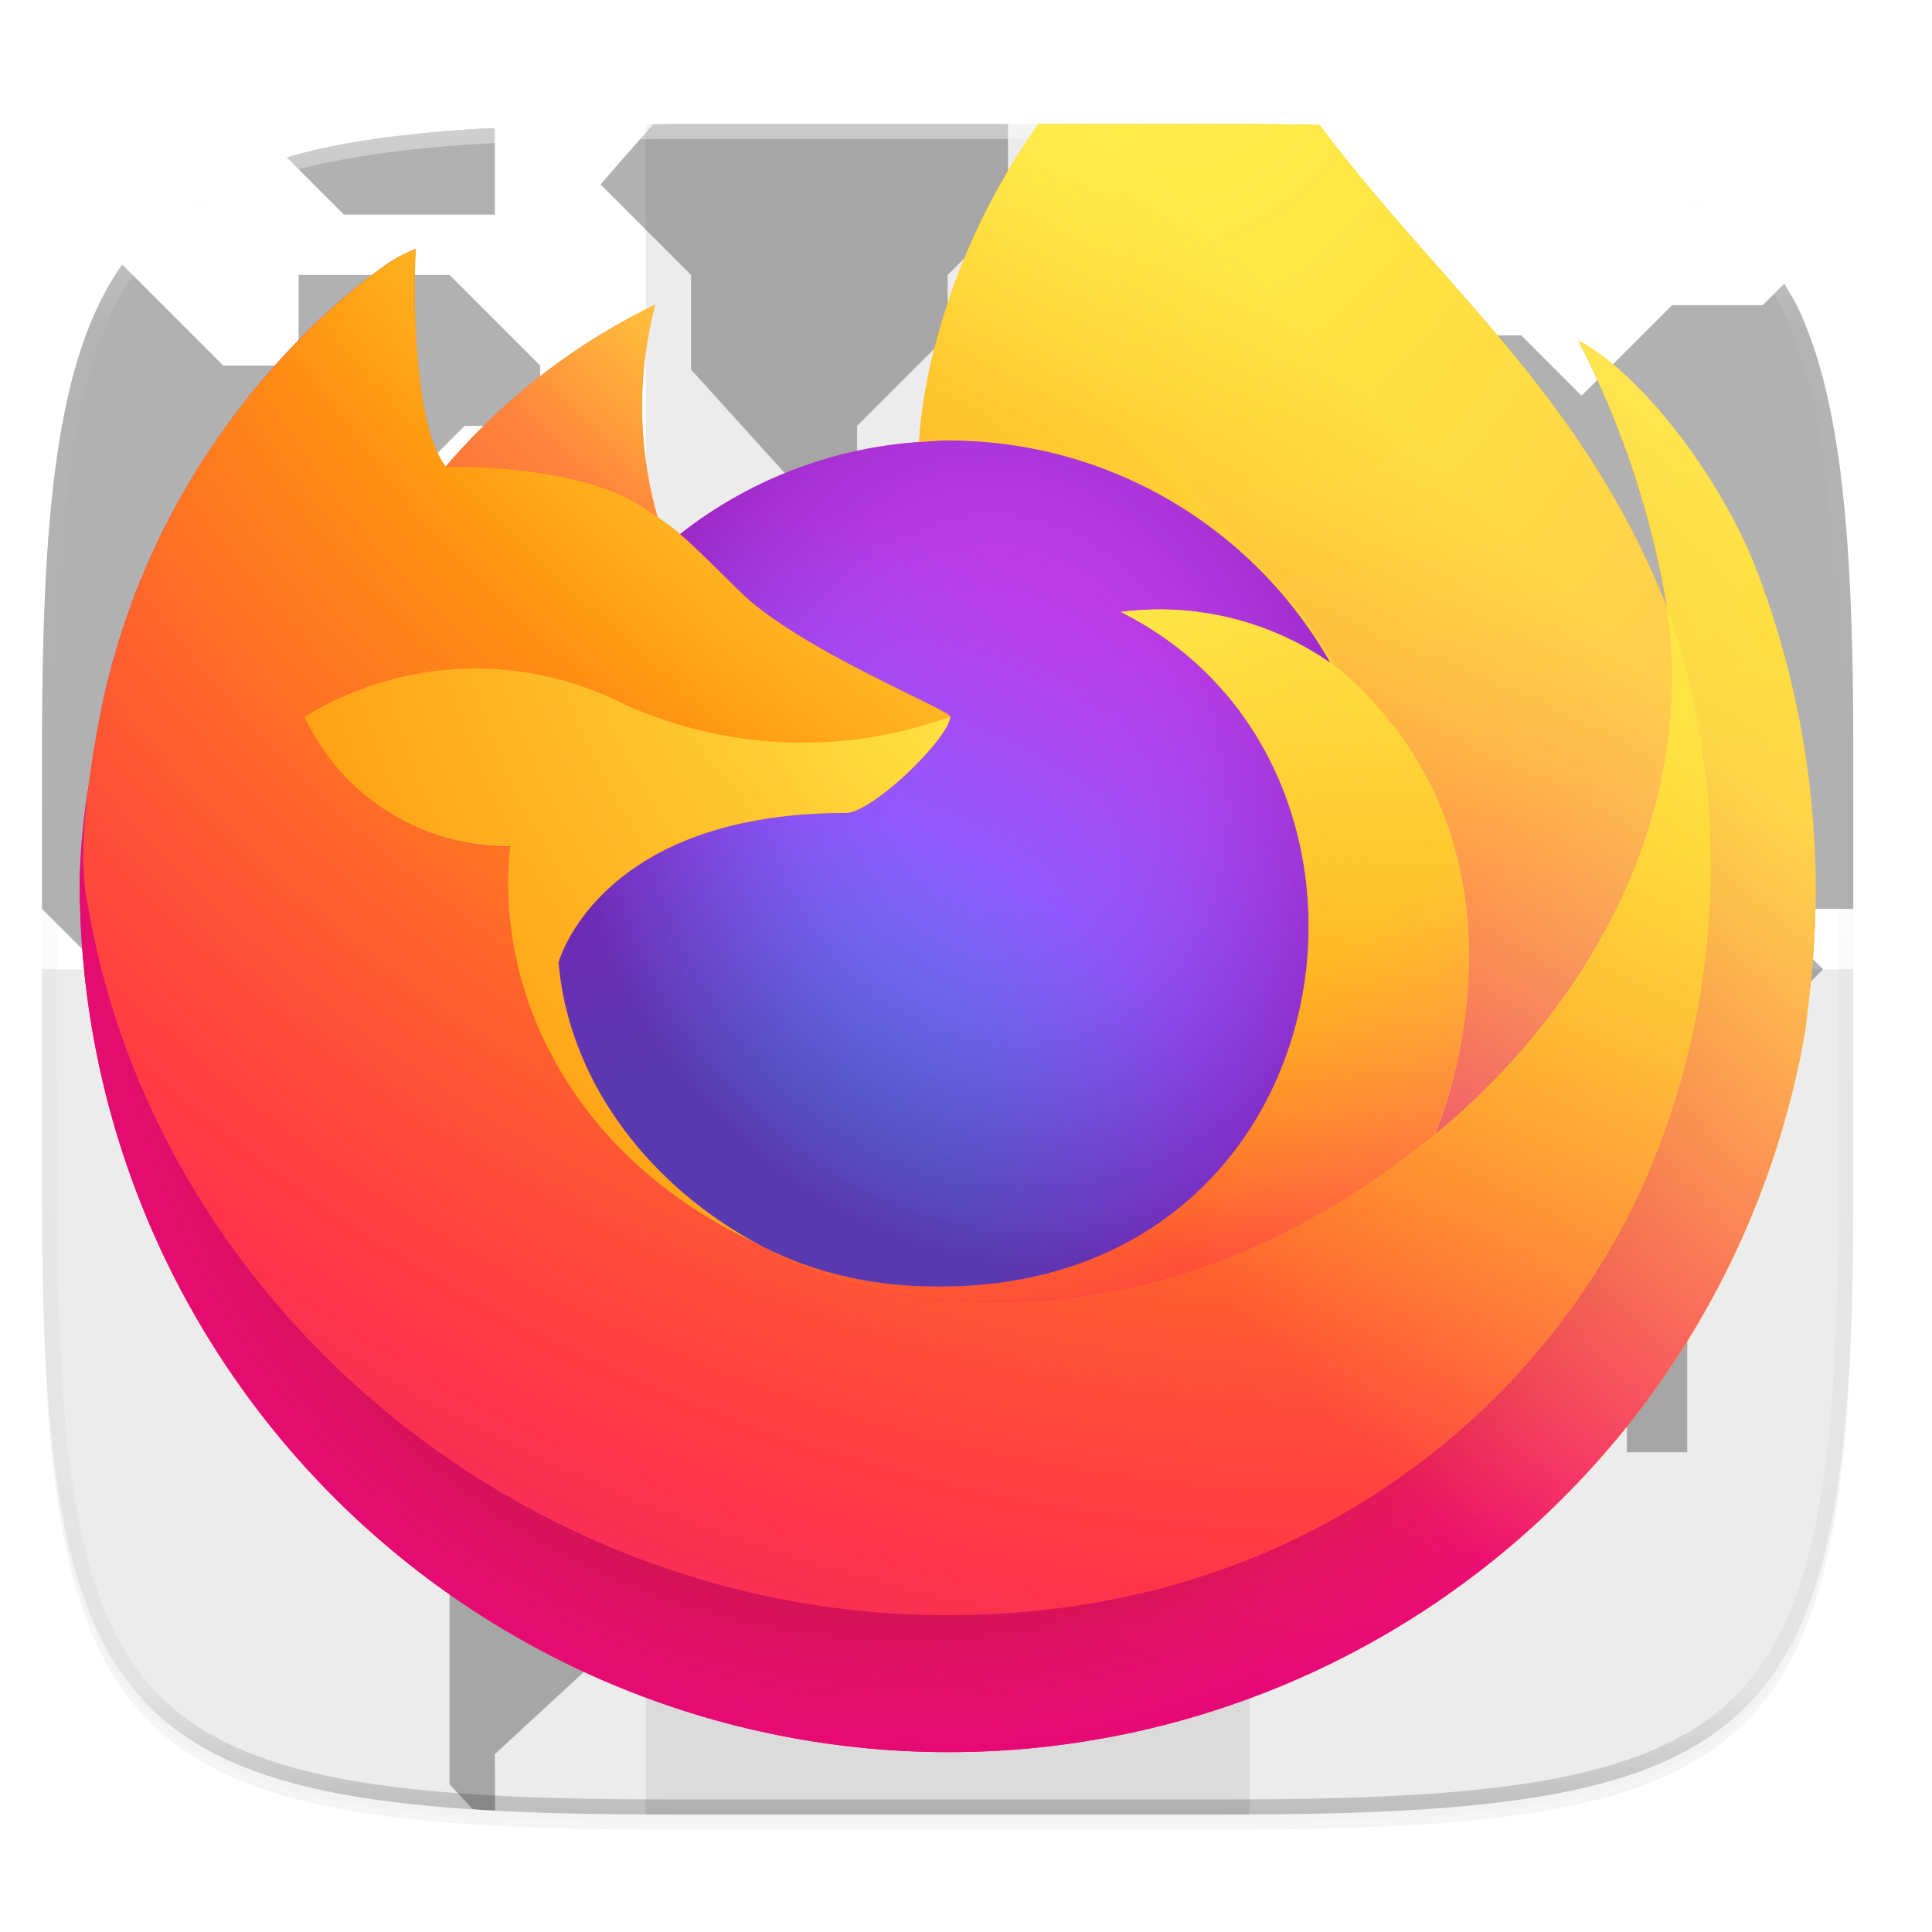 <?xml version="1.0" encoding="UTF-8" standalone="no"?>
<svg
   xmlns:dc="http://purl.org/dc/elements/1.1/"
   xmlns:cc="http://creativecommons.org/ns#"
   xmlns:rdf="http://www.w3.org/1999/02/22-rdf-syntax-ns#"
   xmlns:svg="http://www.w3.org/2000/svg"
   xmlns="http://www.w3.org/2000/svg"
   xmlns:xlink="http://www.w3.org/1999/xlink"
   xmlns:sodipodi="http://sodipodi.sourceforge.net/DTD/sodipodi-0.dtd"
   xmlns:inkscape="http://www.inkscape.org/namespaces/inkscape"
   width="256"
   height="256"
   version="1.0"
   enable-background="new"
   id="svg211"
   sodipodi:docname="firefox.svg"
   inkscape:version="0.92.5 (2060ec1f9f, 2020-04-08)">
  <sodipodi:namedview
     pagecolor="#ffffff"
     bordercolor="#666666"
     borderopacity="1"
     objecttolerance="10"
     gridtolerance="10"
     guidetolerance="10"
     inkscape:pageopacity="0"
     inkscape:pageshadow="2"
     inkscape:window-width="1366"
     inkscape:window-height="668"
     id="namedview213"
     showgrid="false"
     inkscape:zoom="0.921875"
     inkscape:cx="64.790778"
     inkscape:cy="160.44282"
     inkscape:window-x="0"
     inkscape:window-y="24"
     inkscape:window-maximized="1"
     inkscape:current-layer="svg211" />
  <defs
     id="defs165">
    <filter
       id="b"
       x="-.023"
       width="1.046"
       y="-.025"
       height="1.05"
       color-interpolation-filters="sRGB">
      <feGaussianBlur
         stdDeviation="2.32"
         id="feGaussianBlur2" />
    </filter>
    <filter
       id="c"
       x="-.012"
       width="1.023"
       y="-.012"
       height="1.025"
       color-interpolation-filters="sRGB">
      <feGaussianBlur
         stdDeviation="1.16"
         id="feGaussianBlur5" />
    </filter>
    <linearGradient
       xlink:href="#a"
       id="e"
       x1="296"
       y1="-212"
       x2="296"
       y2="236"
       gradientUnits="userSpaceOnUse" />
    <linearGradient
       id="a">
      <stop
         offset="0"
         stop-color="#FFFEFE"
         id="stop9" />
      <stop
         offset=".125"
         stop-color="#FFFEFE"
         stop-opacity=".098"
         id="stop11" />
      <stop
         offset=".925"
         stop-opacity=".098"
         id="stop13" />
      <stop
         offset="1"
         stop-opacity=".498"
         id="stop15" />
    </linearGradient>
    <clipPath
       clipPathUnits="userSpaceOnUse"
       id="d">
      <path
         d="M361.938-212C507.235-212 528-191.287 528-46.125v116.25C528 215.286 507.235 236 361.937 236H214.063C68.766 236 48 215.286 48 70.125v-116.25C48-191.287 68.765-212 214.063-212z"
         fill="#9F4AC8"
         stroke-width="2"
         stroke-linecap="round"
         stroke-linejoin="round"
         enable-background="new"
         id="path18" />
    </clipPath>
    <linearGradient
       id="f"
       x1="70.786"
       y1="12.393"
       x2="6.447"
       y2="74.468"
       gradientUnits="userSpaceOnUse"
       gradientTransform="matrix(2.971,0,0,2.971,6.706,-5.417)">
      <stop
         offset=".048"
         stop-color="#fff44f"
         id="stop21" />
      <stop
         offset=".111"
         stop-color="#ffe847"
         id="stop23" />
      <stop
         offset=".225"
         stop-color="#ffc830"
         id="stop25" />
      <stop
         offset=".368"
         stop-color="#ff980e"
         id="stop27" />
      <stop
         offset=".401"
         stop-color="#ff8b16"
         id="stop29" />
      <stop
         offset=".462"
         stop-color="#ff672a"
         id="stop31" />
      <stop
         offset=".534"
         stop-color="#ff3647"
         id="stop33" />
      <stop
         offset=".705"
         stop-color="#e31587"
         id="stop35" />
    </linearGradient>
    <radialGradient
       id="g"
       cx="-7907.187"
       cy="-8515.121"
       r="80.797"
       gradientTransform="translate(7978.7,8523.996)"
       gradientUnits="userSpaceOnUse">
      <stop
         offset=".129"
         stop-color="#ffbd4f"
         id="stop38" />
      <stop
         offset=".186"
         stop-color="#ffac31"
         id="stop40" />
      <stop
         offset=".247"
         stop-color="#ff9d17"
         id="stop42" />
      <stop
         offset=".283"
         stop-color="#ff980e"
         id="stop44" />
      <stop
         offset=".403"
         stop-color="#ff563b"
         id="stop46" />
      <stop
         offset=".467"
         stop-color="#ff3750"
         id="stop48" />
      <stop
         offset=".71"
         stop-color="#f5156c"
         id="stop50" />
      <stop
         offset=".782"
         stop-color="#eb0878"
         id="stop52" />
      <stop
         offset=".86"
         stop-color="#e50080"
         id="stop54" />
    </radialGradient>
    <radialGradient
       id="h"
       cx="-7936.711"
       cy="-8482.089"
       r="80.797"
       gradientTransform="translate(7978.7,8523.996)"
       gradientUnits="userSpaceOnUse">
      <stop
         offset=".3"
         stop-color="#960e18"
         id="stop57" />
      <stop
         offset=".351"
         stop-color="#b11927"
         stop-opacity=".74"
         id="stop59" />
      <stop
         offset=".435"
         stop-color="#db293d"
         stop-opacity=".343"
         id="stop61" />
      <stop
         offset=".497"
         stop-color="#f5334b"
         stop-opacity=".094"
         id="stop63" />
      <stop
         offset=".53"
         stop-color="#ff3750"
         stop-opacity="0"
         id="stop65" />
    </radialGradient>
    <radialGradient
       id="i"
       cx="-7926.97"
       cy="-8533.457"
       r="58.534"
       gradientTransform="matrix(2.971,0,0,2.971,23699.315,25318.194)"
       gradientUnits="userSpaceOnUse">
      <stop
         offset=".132"
         stop-color="#fff44f"
         id="stop68" />
      <stop
         offset=".252"
         stop-color="#ffdc3e"
         id="stop70" />
      <stop
         offset=".506"
         stop-color="#ff9d12"
         id="stop72" />
      <stop
         offset=".526"
         stop-color="#ff980e"
         id="stop74" />
    </radialGradient>
    <radialGradient
       id="j"
       cx="-7945.648"
       cy="-8460.984"
       r="38.471"
       gradientTransform="translate(7978.7,8523.996)"
       gradientUnits="userSpaceOnUse">
      <stop
         offset=".353"
         stop-color="#3a8ee6"
         id="stop77" />
      <stop
         offset=".472"
         stop-color="#5c79f0"
         id="stop79" />
      <stop
         offset=".669"
         stop-color="#9059ff"
         id="stop81" />
      <stop
         offset="1"
         stop-color="#c139e6"
         id="stop83" />
    </radialGradient>
    <radialGradient
       id="k"
       cx="-7935.62"
       cy="-8491.546"
       r="20.397"
       gradientTransform="matrix(0.972,-0.235,0.275,1.138,10095.002,7833.794)"
       gradientUnits="userSpaceOnUse">
      <stop
         offset=".206"
         stop-color="#9059ff"
         stop-opacity="0"
         id="stop86" />
      <stop
         offset=".278"
         stop-color="#8c4ff3"
         stop-opacity=".064"
         id="stop88" />
      <stop
         offset=".747"
         stop-color="#7716a8"
         stop-opacity=".45"
         id="stop90" />
      <stop
         offset=".975"
         stop-color="#6e008b"
         stop-opacity=".6"
         id="stop92" />
    </radialGradient>
    <radialGradient
       id="l"
       cx="-7937.731"
       cy="-8518.427"
       r="27.676"
       gradientTransform="translate(7978.7,8523.996)"
       gradientUnits="userSpaceOnUse">
      <stop
         offset="0"
         stop-color="#ffe226"
         id="stop95" />
      <stop
         offset=".121"
         stop-color="#ffdb27"
         id="stop97" />
      <stop
         offset=".295"
         stop-color="#ffc82a"
         id="stop99" />
      <stop
         offset=".502"
         stop-color="#ffa930"
         id="stop101" />
      <stop
         offset=".732"
         stop-color="#ff7e37"
         id="stop103" />
      <stop
         offset=".792"
         stop-color="#ff7139"
         id="stop105" />
    </radialGradient>
    <radialGradient
       id="m"
       cx="-7915.977"
       cy="-8535.981"
       r="118.081"
       gradientTransform="translate(7978.7,8523.996)"
       gradientUnits="userSpaceOnUse">
      <stop
         offset=".113"
         stop-color="#fff44f"
         id="stop108" />
      <stop
         offset=".456"
         stop-color="#ff980e"
         id="stop110" />
      <stop
         offset=".622"
         stop-color="#ff5634"
         id="stop112" />
      <stop
         offset=".716"
         stop-color="#ff3647"
         id="stop114" />
      <stop
         offset=".904"
         stop-color="#e31587"
         id="stop116" />
    </radialGradient>
    <radialGradient
       id="n"
       cx="-7927.165"
       cy="-8522.859"
       r="86.499"
       gradientTransform="matrix(0.312,2.956,-1.94,0.205,-13908.814,25158.335)"
       gradientUnits="userSpaceOnUse">
      <stop
         offset="0"
         stop-color="#fff44f"
         id="stop119" />
      <stop
         offset=".06"
         stop-color="#ffe847"
         id="stop121" />
      <stop
         offset=".168"
         stop-color="#ffc830"
         id="stop123" />
      <stop
         offset=".304"
         stop-color="#ff980e"
         id="stop125" />
      <stop
         offset=".356"
         stop-color="#ff8b16"
         id="stop127" />
      <stop
         offset=".455"
         stop-color="#ff672a"
         id="stop129" />
      <stop
         offset=".57"
         stop-color="#ff3647"
         id="stop131" />
      <stop
         offset=".737"
         stop-color="#e31587"
         id="stop133" />
    </radialGradient>
    <radialGradient
       id="o"
       cx="-7938.383"
       cy="-8508.176"
       r="73.72"
       gradientTransform="translate(7978.7,8523.996)"
       gradientUnits="userSpaceOnUse">
      <stop
         offset=".137"
         stop-color="#fff44f"
         id="stop136" />
      <stop
         offset=".48"
         stop-color="#ff980e"
         id="stop138" />
      <stop
         offset=".592"
         stop-color="#ff5634"
         id="stop140" />
      <stop
         offset=".655"
         stop-color="#ff3647"
         id="stop142" />
      <stop
         offset=".904"
         stop-color="#e31587"
         id="stop144" />
    </radialGradient>
    <radialGradient
       id="p"
       cx="-7918.923"
       cy="-8503.861"
       r="80.686"
       gradientTransform="translate(7978.7,8523.996)"
       gradientUnits="userSpaceOnUse">
      <stop
         offset=".094"
         stop-color="#fff44f"
         id="stop147" />
      <stop
         offset=".231"
         stop-color="#ffe141"
         id="stop149" />
      <stop
         offset=".509"
         stop-color="#ffaf1e"
         id="stop151" />
      <stop
         offset=".626"
         stop-color="#ff980e"
         id="stop153" />
    </radialGradient>
    <linearGradient
       id="q"
       x1="70.013"
       y1="12.061"
       x2="15.267"
       y2="66.806"
       gradientUnits="userSpaceOnUse"
       gradientTransform="matrix(2.971,0,0,2.971,6.706,-5.417)">
      <stop
         offset=".167"
         stop-color="#fff44f"
         stop-opacity=".8"
         id="stop156" />
      <stop
         offset=".266"
         stop-color="#fff44f"
         stop-opacity=".634"
         id="stop158" />
      <stop
         offset=".489"
         stop-color="#fff44f"
         stop-opacity=".217"
         id="stop160" />
      <stop
         offset=".6"
         stop-color="#fff44f"
         stop-opacity="0"
         id="stop162" />
    </linearGradient>
  </defs>
  <g
     stroke-width="2"
     stroke-linecap="round"
     stroke-linejoin="round"
     id="g171">
    <path
       d="M162.537 62.432c72.648 0 83.031 10.357 83.031 82.937v58.125c0 72.581-10.383 82.938-83.031 82.938H88.599c-72.648 0-83.031-10.357-83.031-82.938V145.37c0-72.58 10.383-82.937 83.031-82.937z"
       opacity=".2"
       filter="url(#b)"
       enable-background="new"
       transform="translate(0 -44)"
       id="path167" />
    <path
       d="M162.537 61.432c72.648 0 83.031 10.357 83.031 82.937v58.125c0 72.581-10.383 82.938-83.031 82.938H88.599c-72.648 0-83.031-10.357-83.031-82.938V144.37c0-72.58 10.383-82.937 83.031-82.937z"
       opacity=".1"
       filter="url(#c)"
       enable-background="new"
       transform="translate(0 -44)"
       id="path169" />
  </g>
  <path
     d="M162.537 16.432c72.648 0 83.031 10.357 83.031 82.937v58.125c0 72.581-10.383 82.938-83.031 82.938H88.599c-72.648 0-83.031-10.357-83.031-82.938V99.37c0-72.58 10.383-82.937 83.031-82.937z"
     id="path173"
     style="fill:#ffffff;fill-opacity:1"
     enable-background="new"
     fill="#f5f5f5" />
  <g
     id="g181"
     style="opacity:1;fill:#3e3e3e">
    <path
       style="color:#111110;overflow:visible;opacity:0.1;marker:none;enable-background:accumulate"
       overflow="visible"
       d="m 85.568,16.432 h 80 v 224 h -80 z"
       id="path175"
       inkscape:connector-curvature="0" />
    <path
       d="m 5.568,128.432 v 29.062 c 0,72.581 10.383,82.938 83.031,82.938 h 73.938 c 72.648,0 83.031,-10.357 83.031,-82.938 v -29.062 z"
       id="path177"
       inkscape:connector-curvature="0"
       style="opacity:0.1;enable-background:new" />
    <path
       d="m 88.6,16.432 c -0.772,0 -1.317,0.048 -2.075,0.05 l -6.957,7.95 12,12 v 12.54 l 14,15.46 h 8 v -8 l 12,-12 v -8 l 8,-8 v -12 z m -23.032,0.554 c -0.418,0.023 -0.981,0.01 -1.394,0.034 -3.618,0.212 -7.02,0.489 -10.215,0.845 -3.195,0.357 -6.185,0.792 -8.982,1.319 a 78.469,78.469 0 0 0 -6.99,1.666 l 7.581,7.582 h 20 z M 16.217,35.08 c -0.104,0.149 -0.24,0.263 -0.342,0.414 a 38.785,38.785 0 0 0 -3.191,5.738 c -0.943,2.076 -1.768,4.318 -2.49,6.74 -0.723,2.423 -1.34,5.025 -1.868,7.819 -0.527,2.794 -0.963,5.78 -1.32,8.973 A 195.025,195.025 0 0 0 6.156,74.967 C 5.73,82.197 5.568,90.297 5.568,99.369 v 21.063 l 8,8 h 12 l 20,20 v -24 l 12,-12 h 8 l 12,-12 h 12 l -6,-6 12,-14 -12,-12 h -18 v 16 h -8 l -8,-8 v -8 l 12,-12 h 10 v -8 l -12,-12 h -20 v 12 h -10 z m 220.203,2.5 -2.852,2.852 h -12 l -12,12 -8,-8 h -24 l -12,12 v 10 h 12 v -6 h 8 v 8 l -4,4 -16,0.271 -6,5.729 h -8 v 8 l -6,6 v 12 h 12 l 8,-8 h 8 v 4 l 8,8 h 4 v -4 l -8,-8 h 8 l 8,8 h 10 l -6,-6 6,-6 h 6 l 6,6 h -6 l -6,6 5.891,5.892 0.11,6.108 h -8 l 24,24 h 4 l 4,-4 8,-8 -8,-8 h 12 V 99.369 c 0,-9.072 -0.163,-17.173 -0.589,-24.402 a 195.034,195.034 0 0 0 -0.85,-10.203 121.333,121.333 0 0 0 -1.32,-8.973 c -0.527,-2.794 -1.144,-5.396 -1.867,-7.818 -0.722,-2.423 -1.55,-4.665 -2.492,-6.74 -0.6,-1.322 -1.333,-2.464 -2.031,-3.653 z m -34.852,78.852 h -24 l -4,-4 h -24 l -14,14 v 20 l 10,10 h 14 l 6,6 v 6 l 4,4 v 24 l 15.19,16.054 25.08,-25.082 -0.27,-22.972 20,-20 h -8 l -20,-20 z m -78,-56 v 6 h 12 l -6,-6 z m 36,2 -6,6 v 6 h 6 z m -62,22 -6,6 h 6 l 2,2 h 2 l 2,-2 z m -34,42 -6,6 h 12 v -6 z m -6,18 -8,8 v 20 l 16.053,14.068 -0.053,17.932 -6,6 v 26 l 3.06,3.285 c 0.538,0.035 0.999,0.097 1.546,0.129 0.424,0.025 1.001,0.012 1.431,0.035 l -0.037,-7.45 26,-24 v -8 l 12,-12 v -6 l 6,-6 v -16 l -8,-8 h -16 l -8,-8 z m 166,28 -8,7.459 v 12.54 h 8 z"
       style="color:#111110;overflow:visible;opacity:0.4;marker:none;enable-background:accumulate"
       overflow="visible"
       id="path179"
       inkscape:connector-curvature="0" />
  </g>
  <path
     d="M361.938-212C507.235-212 528-191.287 528-46.125v116.25C528 215.286 507.235 236 361.937 236H214.063C68.766 236 48 215.286 48 70.125v-116.25C48-191.287 68.765-212 214.063-212z"
     clip-path="url(#d)"
     transform="matrix(.5 0 0 .5 -18.432 122.432)"
     id="path183"
     enable-background="new"
     stroke-linejoin="round"
     stroke-linecap="round"
     stroke-width="8"
     stroke="url(#e)"
     fill="none"
     opacity=".4" />
  <g
     id="g209"
     style="stroke-width:0.336"
     transform="matrix(1.13,0,0,1.13,-13.361,-31.396)">
    <path
       style="fill:url(#f);stroke-width:0.999"
       d="M 137.631,16.432 C 126.731,31.594 122.378,48.387 121.791,58.572 a 57.596,57.596 0 0 0 -31.688,12.211 34.423,34.423 0 0 0 -2.971,-2.25 A 53.38,53.38 0 0 1 86.809,40.391 85.279,85.279 0 0 0 59.094,61.811 H 59.041 C 54.478,56.026 54.799,36.953 55.061,32.969 A 20.582,20.582 0 0 0 51.215,35.01 83.853,83.853 0 0 0 39.961,44.65 100.549,100.549 0 0 0 29.199,57.564 97.245,97.245 0 0 0 13.75,92.449 l -0.154,0.76 a 183.867,183.867 0 0 0 -1.133,7.189 c 0,0.086 -0.016,0.168 -0.025,0.254 a 109.735,109.735 0 0 0 -1.869,15.873 v 0.594 a 115.148,115.148 0 0 0 228.619,19.471 c 0.193,-1.485 0.351,-2.957 0.523,-4.457 a 118.41,118.41 0 0 0 -7.469,-57.842 v 0.004 C 227.239,62.257 217.09,49.259 209.143,45.15 a 119.625,119.625 0 0 1 11.662,34.949 l 0.019,0.193 C 209.482,52.011 191.264,38.431 174.836,16.557 c -3.892,-0.084 -7.977,-0.125 -12.299,-0.125 z m 83.203,63.777 0.019,0.119 -0.019,-0.01 z M 99.533,164.424 c 0.538,0.258 1.043,0.536 1.596,0.785 l 0.08,0.049 c -0.559,-0.267 -1.117,-0.545 -1.676,-0.834 z"
       transform="matrix(0.885,0,0,0.885,11.824,27.786)"
       id="path185"
       inkscape:connector-curvature="0" />
    <path
       d="m 79.616,26.827 c -1.684,-4.052 -5.1,-8.427 -7.775,-9.81 a 40.266,40.266 0 0 1 3.925,11.764 v 0.037 l 0.007,0.04 a 35.1,35.1 0 0 1 -1.206,26.159 c -4.442,9.53 -15.194,19.3 -32.024,18.825 -18.185,-0.515 -34.2,-14.01 -37.194,-31.683 -0.545,-2.787 0,-4.2 0.274,-6.465 A 28.876,28.876 0 0 0 5,41.042 v 0.2 a 38.759,38.759 0 0 0 76.954,6.554 c 0.065,-0.5 0.118,-0.995 0.176,-1.5 a 39.857,39.857 0 0 0 -2.514,-19.47 z"
       transform="matrix(2.629,0,0,2.629,8.031,23.002)"
       id="path187"
       inkscape:connector-curvature="0"
       style="fill:url(#g);stroke-width:0.336" />
    <path
       d="m 79.616,26.827 c -1.684,-4.052 -5.1,-8.427 -7.775,-9.81 a 40.266,40.266 0 0 1 3.925,11.764 v 0.037 l 0.007,0.04 a 35.1,35.1 0 0 1 -1.206,26.159 c -4.442,9.53 -15.194,19.3 -32.024,18.825 -18.185,-0.515 -34.2,-14.01 -37.194,-31.683 -0.545,-2.787 0,-4.2 0.274,-6.465 A 28.876,28.876 0 0 0 5,41.042 v 0.2 a 38.759,38.759 0 0 0 76.954,6.554 c 0.065,-0.5 0.118,-0.995 0.176,-1.5 a 39.857,39.857 0 0 0 -2.514,-19.47 z"
       transform="matrix(2.629,0,0,2.629,8.031,23.002)"
       id="path189"
       inkscape:connector-curvature="0"
       style="fill:url(#h);stroke-width:0.336" />
    <path
       style="fill:url(#i);stroke-width:0.999"
       d="m 137.631,16.432 c -10.9,15.162 -15.253,31.956 -15.84,42.141 1.343,-0.092 2.674,-0.209 4.047,-0.209 a 58.11,58.11 0 0 1 50.451,29.467 c 0.25,0.175 0.48,0.35 0.715,0.525 A 62.685,62.685 0 0 0 166.309,74.406 C 146.181,54.275 145.727,32.24 149.977,16.432 Z"
       transform="matrix(0.885,0,0,0.885,11.824,27.786)"
       id="path191"
       inkscape:connector-curvature="0" />
    <path
       d="m 43.825,33.789 c -0.064,0.964 -3.47,4.289 -4.661,4.289 -11.021,0 -12.81,6.667 -12.81,6.667 0.488,5.614 4.4,10.238 9.129,12.684 0.216,0.112 0.435,0.213 0.654,0.312 q 0.569,0.252 1.138,0.466 a 17.235,17.235 0 0 0 5.043,0.973 c 19.317,0.906 23.059,-23.1 9.119,-30.066 A 13.38,13.38 0 0 1 60.782,31.383 19.56,19.56 0 0 0 43.8,21.466 c -0.46,0 -0.91,0.038 -1.362,0.069 a 19.387,19.387 0 0 0 -10.666,4.11 c 0.591,0.5 1.258,1.169 2.663,2.554 2.63,2.59 9.375,5.275 9.39,5.59 z"
       transform="matrix(2.629,0,0,2.629,8.031,23.002)"
       id="path193"
       inkscape:connector-curvature="0"
       style="fill:url(#j);stroke-width:0.336" />
    <path
       d="m 43.825,33.789 c -0.064,0.964 -3.47,4.289 -4.661,4.289 -11.021,0 -12.81,6.667 -12.81,6.667 0.488,5.614 4.4,10.238 9.129,12.684 0.216,0.112 0.435,0.213 0.654,0.312 q 0.569,0.252 1.138,0.466 a 17.235,17.235 0 0 0 5.043,0.973 c 19.317,0.906 23.059,-23.1 9.119,-30.066 A 13.38,13.38 0 0 1 60.782,31.383 19.56,19.56 0 0 0 43.8,21.466 c -0.46,0 -0.91,0.038 -1.362,0.069 a 19.387,19.387 0 0 0 -10.666,4.11 c 0.591,0.5 1.258,1.169 2.663,2.554 2.63,2.59 9.375,5.275 9.39,5.59 z"
       transform="matrix(2.629,0,0,2.629,8.031,23.002)"
       id="path195"
       inkscape:connector-curvature="0"
       style="fill:url(#k);stroke-width:0.336" />
    <path
       d="m 29.965,24.357 c 0.314,0.2 0.573,0.374 0.8,0.53 a 17.968,17.968 0 0 1 -0.109,-9.472 28.705,28.705 0 0 0 -9.329,7.21 c 0.189,-0.005 5.811,-0.106 8.638,1.732 z"
       transform="matrix(2.629,0,0,2.629,8.031,23.002)"
       id="path197"
       inkscape:connector-curvature="0"
       style="fill:url(#l);stroke-width:0.336" />
    <path
       d="m 5.354,42.159 c 2.991,17.674 19.009,31.168 37.194,31.683 16.83,0.476 27.582,-9.294 32.024,-18.825 a 35.1,35.1 0 0 0 1.206,-26.158 v -0.037 c 0,-0.03 -0.006,-0.046 0,-0.037 l 0.007,0.065 c 1.375,8.977 -3.191,17.674 -10.329,23.555 l -0.022,0.05 c -13.908,11.327 -27.218,6.834 -29.912,5 Q 35.24,57.32 34.958,57.174 C 26.849,53.298 23.499,45.91 24.217,39.574 a 9.953,9.953 0 0 1 -9.181,-5.775 14.618,14.618 0 0 1 14.249,-0.572 19.3,19.3 0 0 0 14.552,0.572 c -0.015,-0.315 -6.76,-3 -9.39,-5.59 -1.405,-1.385 -2.072,-2.052 -2.663,-2.553 a 11.587,11.587 0 0 0 -1,-0.758 c -0.23,-0.157 -0.489,-0.327 -0.8,-0.531 -2.827,-1.838 -8.449,-1.737 -8.635,-1.732 h -0.018 c -1.536,-1.947 -1.428,-8.367 -1.34,-9.708 a 6.928,6.928 0 0 0 -1.294,0.687 28.225,28.225 0 0 0 -3.788,3.245 33.845,33.845 0 0 0 -3.638,4.337 v 0.006 -0.007 a 32.733,32.733 0 0 0 -5.2,11.743 c -0.019,0.079 -1.396,6.099 -0.717,9.22 z"
       transform="matrix(2.629,0,0,2.629,8.031,23.002)"
       id="path199"
       inkscape:connector-curvature="0"
       style="fill:url(#m);stroke-width:0.336" />
    <path
       style="fill:url(#n);stroke-width:0.999"
       d="m 149.977,16.432 c -4.249,15.806 -3.794,37.843 16.338,57.975 a 62.685,62.685 0 0 1 10.695,13.963 c 0.633,0.475 1.224,0.951 1.727,1.414 26.105,24.064 12.427,58.081 11.408,60.502 21.206,-17.472 34.759,-43.309 30.686,-69.979 -11.348,-28.295 -29.566,-41.876 -45.994,-63.75 -3.892,-0.084 -7.977,-0.125 -12.299,-0.125 z"
       transform="matrix(0.885,0,0,0.885,11.824,27.786)"
       id="path201"
       inkscape:connector-curvature="0" />
    <path
       d="m 61.6,32.036 a 8.083,8.083 0 0 0 -0.581,-0.476 7.915,7.915 0 0 0 -0.241,-0.177 13.38,13.38 0 0 0 -9.345,-2.27 c 13.94,6.97 10.2,30.973 -9.119,30.067 a 17.235,17.235 0 0 1 -5.043,-0.973 q -0.569,-0.213 -1.138,-0.466 c -0.219,-0.1 -0.438,-0.2 -0.654,-0.312 l 0.027,0.017 c 2.694,1.839 16,6.332 29.912,-5 l 0.022,-0.05 c 0.347,-0.81 4.951,-12.263 -3.84,-20.36 z"
       transform="matrix(2.629,0,0,2.629,8.031,23.002)"
       id="path203"
       inkscape:connector-curvature="0"
       style="fill:url(#o);stroke-width:0.336" />
    <path
       d="m 26.354,44.745 c 0,0 1.789,-6.667 12.81,-6.667 1.191,0 4.6,-3.325 4.661,-4.29 a 19.3,19.3 0 0 1 -14.552,-0.571 14.618,14.618 0 0 0 -14.249,0.572 9.953,9.953 0 0 0 9.181,5.775 c -0.718,6.337 2.632,13.725 10.741,17.6 0.181,0.087 0.351,0.18 0.537,0.264 -4.733,-2.445 -8.641,-7.07 -9.129,-12.683 z"
       transform="matrix(2.629,0,0,2.629,8.031,23.002)"
       id="path205"
       inkscape:connector-curvature="0"
       style="fill:url(#p);stroke-width:0.336" />
    <path
       style="fill:url(#q);stroke-width:0.999"
       d="m 137.631,16.432 c -10.9,15.162 -15.253,31.956 -15.84,42.141 1.343,-0.092 2.674,-0.209 4.047,-0.209 a 58.11,58.11 0 0 1 50.451,29.467 39.75,39.75 0 0 0 -27.764,-6.744 c 41.414,20.707 30.302,92.016 -27.092,89.324 a 51.203,51.203 0 0 1 -14.98,-2.891 c -1.127,-0.422 -2.254,-0.884 -3.381,-1.385 -0.651,-0.297 -1.302,-0.593 -1.943,-0.926 l 0.08,0.049 c -0.559,-0.267 -1.117,-0.545 -1.676,-0.834 0.538,0.258 1.043,0.536 1.596,0.785 -14.061,-7.267 -25.671,-21.005 -27.121,-37.684 0,0 5.315,-19.807 38.057,-19.807 3.538,0 13.666,-9.877 13.848,-12.744 -0.045,-0.933 -20.083,-8.913 -27.896,-16.607 -4.174,-4.112 -6.156,-6.094 -7.912,-7.582 A 34.423,34.423 0 0 0 87.133,68.533 53.38,53.38 0 0 1 86.809,40.391 85.279,85.279 0 0 0 59.094,61.811 H 59.041 C 54.478,56.026 54.799,36.953 55.061,32.969 A 20.582,20.582 0 0 0 51.215,35.01 83.853,83.853 0 0 0 39.961,44.65 100.549,100.549 0 0 0 29.199,57.564 97.245,97.245 0 0 0 13.75,92.449 l -0.154,0.76 c -0.217,1.01 -1.188,6.159 -1.328,7.264 a 133.968,133.968 0 0 0 -1.699,16.053 v 0.594 a 115.148,115.148 0 0 0 228.619,19.471 c 0.193,-1.485 0.351,-2.957 0.523,-4.457 a 118.41,118.41 0 0 0 -7.469,-57.842 v 0.004 C 227.239,62.257 217.09,49.259 209.143,45.15 a 119.625,119.625 0 0 1 11.662,34.949 l 0.019,0.193 C 209.482,52.011 191.264,38.431 174.836,16.557 c -3.892,-0.084 -7.977,-0.125 -12.299,-0.125 z"
       transform="matrix(0.885,0,0,0.885,11.824,27.786)"
       id="path207"
       inkscape:connector-curvature="0" />
  </g>
  <path
     opacity=".4"
     fill="none"
     stroke="url(#e)"
     stroke-width="8"
     stroke-linecap="round"
     stroke-linejoin="round"
     enable-background="new"
     id="path1031"
     transform="matrix(.5 0 0 .5 -18.432 122.432)"
     clip-path="url(#d)"
     d="M361.938-212C507.235-212 528-191.287 528-46.125v116.25C528 215.286 507.235 236 361.937 236H214.063C68.766 236 48 215.286 48 70.125v-116.25C48-191.287 68.765-212 214.063-212z" />
</svg>
